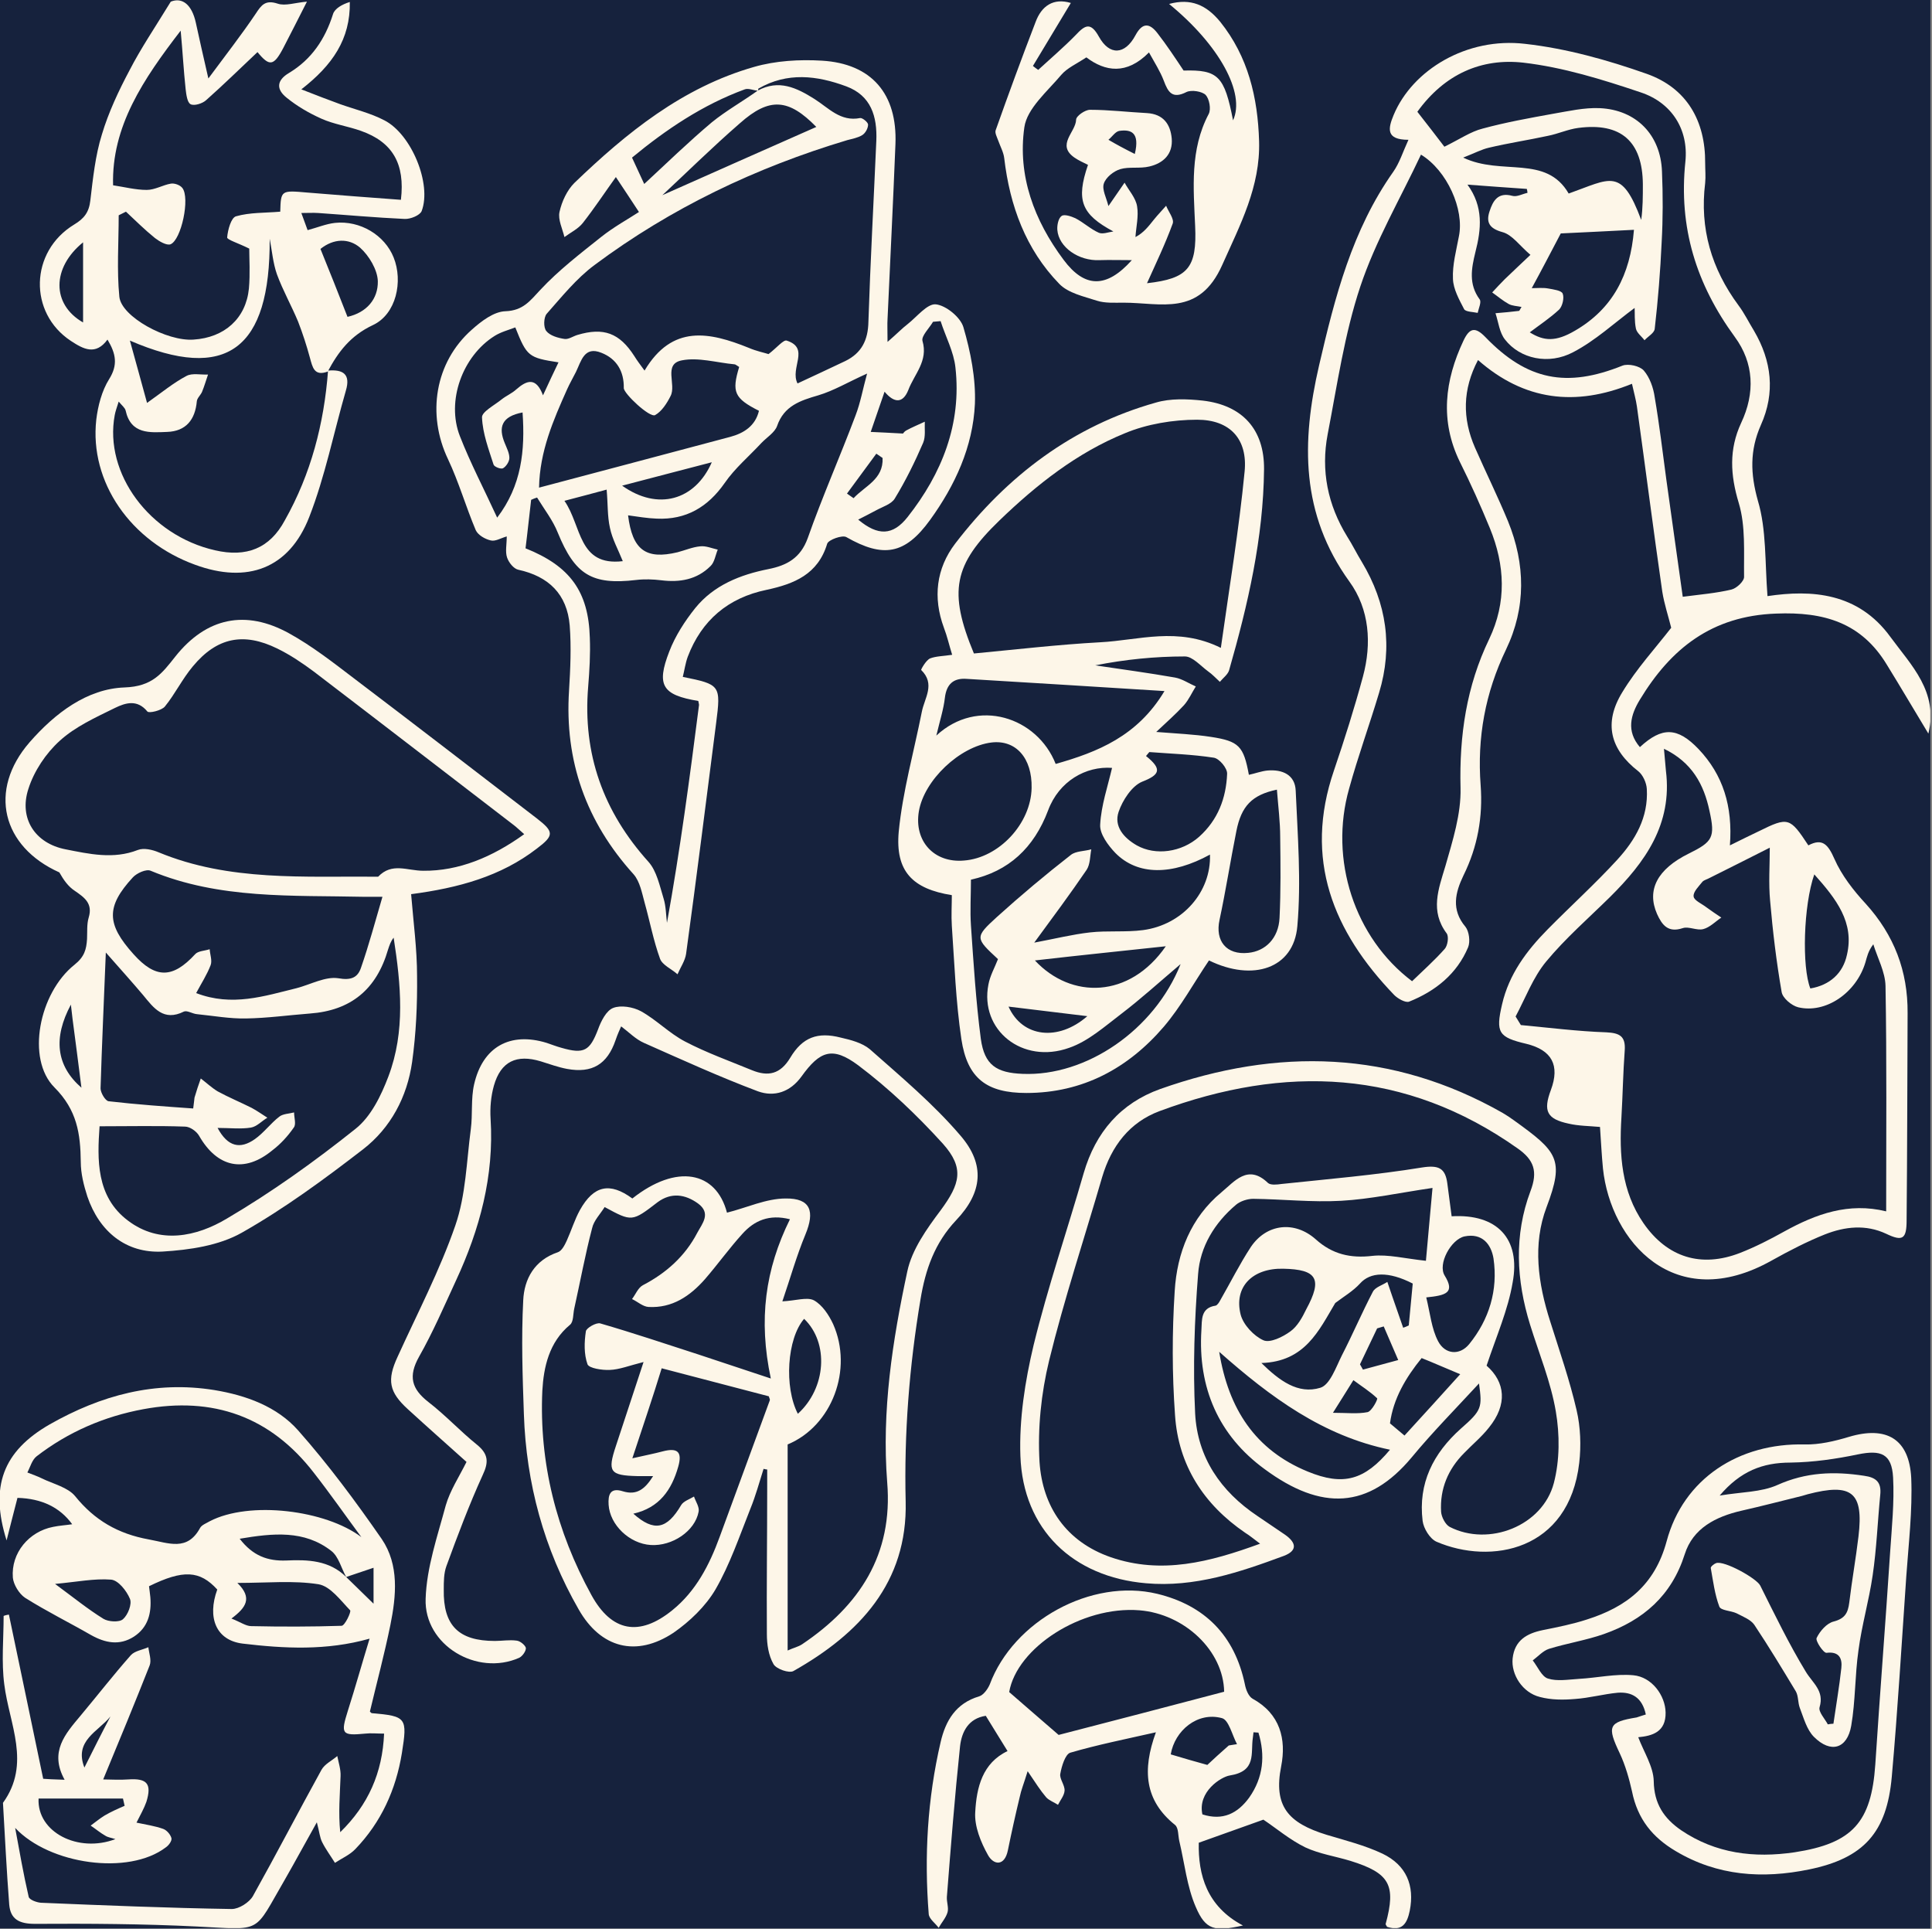 <?xml version="1.0" encoding="utf-8"?>
<!-- Generator: Adobe Illustrator 26.5.0, SVG Export Plug-In . SVG Version: 6.00 Build 0)  -->
<svg version="1.1" id="Layer_1" xmlns="http://www.w3.org/2000/svg" xmlns:xlink="http://www.w3.org/1999/xlink" x="0px" y="0px"
	 viewBox="0 0 586 585" style="enable-background:new 0 0 586 585;" xml:space="preserve">
<rect x="0" y="0" width="586" height="585" fill="#808080" stroke="none"/>
<style type="text/css">
	.st0{fill:#16223D;}
	.st1{clip-path:url(#SVGID_00000175300039501443759270000007585917255999736986_);fill:#FDF6E8;}
</style>
<rect class="st0" width="585.5" height="584.9"/>
<g>
	<defs>
		<rect id="SVGID_1_" y="0.1" width="585.5" height="584.7"/>
	</defs>
	<clipPath id="SVGID_00000053531089495412367530000002243981465687478441_">
		<use xlink:href="#SVGID_1_"  style="overflow:visible;"/>
	</clipPath>
	<path style="clip-path:url(#SVGID_00000053531089495412367530000002243981465687478441_);fill:#FDF6E8;" d="M536.1,180.8
		c13.4-2,27.5-1.1,37.3,12.4c6.3,8.6,14.6,16.6,11.5,29.3c-4.3-7.1-8.4-14.1-12.6-20.9c-7.7-12.7-19-16.1-33.6-15.5
		c-19.5,0.7-31.9,10.6-41.3,26.1c-2.8,4.6-4.2,9.5,0,14.4c6.7-6.2,11.4-6.1,17.8,0.6c7.4,7.8,10.4,17.3,9.5,29.2
		c3.4-1.7,6.1-3,8.8-4.3c8.9-4.4,9.4-4.2,15,4.3c4.3-2.3,6-0.2,7.9,4.1c2.2,5,5.8,9.6,9.5,13.6c8.6,9.5,12.8,20.4,12.7,33.2
		c-0.1,20.9-0.1,41.9-0.3,62.8c0,5.7-1.2,6.5-6.2,4.1c-6.2-2.9-12.5-2.2-18.6,0.2c-5.5,2.2-10.9,5-16.1,7.9
		c-29.5,16.6-48.9-5.9-51.2-27.9c-0.4-4.1-0.6-8.3-0.9-12.6c-3.3-0.3-6.5-0.3-9.5-1c-6.6-1.4-7.8-3.8-5.4-10.2
		c2.8-7.5,0.3-12.1-7.4-14c-8.5-2-9.4-3.4-7.4-12c2.1-9.1,7.4-16.2,13.8-22.7c7-7.1,14.4-13.8,21.1-21.1c5.5-6,9.5-12.9,9-21.5
		c-0.1-1.9-1.2-4.3-2.6-5.4c-8.5-6.6-10.6-14.6-4.8-24c4.3-7.1,10-13.3,14.8-19.5c-0.9-3.6-2.1-7.2-2.7-10.9
		c-2.7-18.7-5.1-37.5-7.7-56.2c-0.3-2.1-0.9-4.2-1.5-6.9c-17.2,7-32.7,5.1-46.7-7.2c-4.7,8.9-4.8,17.7-0.9,26.6
		c3.3,7.5,6.9,14.8,10,22.3c5.3,13,5.5,26.2-0.6,38.9c-6.3,13.1-8.8,26.7-7.7,41.2c0.7,9.5-0.9,18.6-5.2,27.3
		c-2.5,5.2-3.8,10.4,0.6,15.6c1.1,1.4,1.5,4.5,0.8,6.2c-3.4,8.1-9.9,13.3-17.9,16.5c-1.1,0.4-3.4-0.9-4.5-2
		c-18.6-19.3-27.5-41.2-18.3-68.1c3.2-9.4,6.2-18.9,8.8-28.5c2.7-10,2-20.4-4.1-28.8c-14.8-20.5-14.6-42.3-9.2-65.6
		c4.8-20.7,10-41,22.5-58.7c1.9-2.7,2.9-6,4.6-9.7c-6.9,0-6.2-3.4-4.5-7.5c5.7-13.7,22.2-23.7,39.9-21.6c12.5,1.4,25,4.9,36.9,9.1
		c12.1,4.3,17.8,14.2,17.7,27.1c0,2,0.2,4,0,6c-1.7,13.8,1.9,26,10.1,37.1c1.8,2.4,3.1,5.1,4.7,7.7c5.4,9.2,6.5,18.8,2.1,28.6
		c-3.4,7.7-3.2,14.8-0.9,23C535.8,160.6,535.3,170.4,536.1,180.8L536.1,180.8z M431,46.9c-6.3,13.4-13.8,26.2-18.4,40
		c-4.8,14.4-7,29.8-9.9,44.8c-2.1,11,0,21.4,5.9,31c1.6,2.5,2.9,5.2,4.5,7.8c7.5,12.5,9.4,25.7,5.2,39.6c-2.9,9.7-6.4,19.3-9.1,29.1
		c-6.1,21.5,1.6,45.2,19.1,58.4c3.3-3.2,6.8-6.3,9.9-9.8c0.9-1,1.3-3.7,0.6-4.7c-5.1-6.8-2.5-13.4-0.4-20.4
		c2.2-7.7,4.8-15.8,4.6-23.7c-0.4-15.9,1.8-30.9,8.7-45.2c5.3-11.1,4.8-22.4,0.2-33.6c-2.8-6.8-5.8-13.5-9.1-20.1
		c-6.1-12.5-4.6-24.7,1.1-36.8c1.8-3.8,3.5-4.3,6.6-1.1c12.7,13.2,24.7,15.5,41.6,8.7c1.8-0.7,5.3,0.1,6.5,1.5
		c1.8,2.1,2.9,5.2,3.3,8.1c1.4,8.2,2.4,16.6,3.5,24.8c1.7,11.9,3.3,23.9,5,35.7c5.4-0.7,10.2-1.1,14.8-2.2c1.6-0.4,3.9-2.6,3.8-3.9
		c-0.1-7.5,0.5-15.3-1.6-22.3c-2.6-8.6-3-16.3,0.7-24.3c4.3-9.1,3.9-18.2-1.9-26.1c-11.7-16-17.1-33.2-15-53.2
		c1-9.8-4.2-17.9-13.6-21C486,24.1,474.1,20.4,462,19c-12.6-1.4-23.8,3.4-32.1,14.9c3,3.8,5.9,7.6,8.2,10.6c4.7-2.3,8-4.6,11.6-5.5
		c7-1.9,14.2-3.2,21.4-4.5c4.7-0.8,9.4-1.9,14.1-1.7c11.1,0.5,18.5,8.1,18.9,19.2c0.3,7.2,0.3,14.4-0.1,21.5
		c-0.4,8.8-1.1,17.5-2.1,26.2c-0.1,1.3-2,2.3-3.1,3.5c-0.9-1.2-2.3-2.2-2.6-3.5c-0.5-2.4-0.3-4.9-0.4-6.3
		c-6.2,4.6-11.9,9.9-18.6,13.4c-7.5,4-16.2,2-20.7-3.8c-1.7-2.1-2-5.3-2.9-8c2.4-0.2,4.7-0.4,7.1-0.7c0.2,0,0.4-0.6,0.8-1.2
		c-1.4-0.3-2.8-0.3-3.9-0.9c-1.8-1-3.3-2.3-5-3.5c1.3-1.4,2.5-2.7,3.8-4c2.8-2.7,5.6-5.3,7.8-7.4c-3.3-2.8-5.5-6.1-8.5-6.9
		c-4-1.1-5-3-3.9-6.3c1-3.1,2.5-5.9,6.9-4.7c1.4,0.4,3.1-0.6,4.6-0.9c0-0.4-0.1-0.8-0.2-1.2c-5.8-0.4-11.5-0.8-18-1.3
		c4.9,6.7,4.2,13.5,2.4,20.5c-1.2,4.9-2.1,9.7,1.3,14.3c0.6,0.8-0.3,2.7-0.6,4.1c-1.4-0.3-3.6-0.3-4.1-1.1c-1.5-2.9-3.3-6.1-3.4-9.2
		c-0.2-4.3,1-8.6,1.8-12.9C444.2,63.5,438.9,51.7,431,46.9L431,46.9z M459.7,308.3c0.5,0.9,1.1,1.7,1.6,2.6
		c8.6,0.8,17.2,1.9,25.9,2.2c4.1,0.2,5.9,1.2,5.6,5.5c-0.5,6.7-0.6,13.5-1,20.3c-0.7,11.3,0,22.4,6.7,32.1
		c7.2,10.4,17.5,13.6,29.3,9c4.6-1.8,9.1-4.1,13.4-6.5c9.6-5.3,19.5-8.9,30.9-6.1c0-23.1,0.2-45.7-0.2-68.4
		c-0.1-4.2-2.4-8.4-3.7-12.6c-1.6,2.1-1.9,3.8-2.4,5.5c-2.8,9.3-12.1,15.6-20.4,13.6c-2-0.5-4.7-2.8-5-4.6
		c-1.6-9.2-2.7-18.4-3.5-27.7c-0.5-5.3-0.1-10.7-0.1-16.1c-5.9,3-12.1,6.1-18.3,9.2c-0.7,0.4-1.6,0.6-2.1,1.1
		c-1.1,1.4-2.9,3.1-2.7,4.5c0.1,1.2,2.5,2.2,3.9,3.3c1.5,1.1,3,2.1,4.5,3.1c-1.8,1.2-3.5,3-5.5,3.5c-1.9,0.5-4.4-0.9-6.2-0.3
		c-4.5,1.5-6.3-1-7.8-4.3c-3.2-7.3,0.1-13.6,9.6-18.3c7.3-3.6,8.1-4.9,6.3-13c-1.7-8-5.3-14.7-13.8-18.8c0.3,3,0.4,4.8,0.6,6.7
		c2,16.2-6.3,27.7-17,38.3c-6.5,6.4-13.5,12.5-19.3,19.5C465,296.4,462.7,302.7,459.7,308.3L459.7,308.3z M475.8,58.7
		c12.7-4.5,16-8.1,22,8c0.5-3.6,0.5-7.2,0.5-10.8c-0.1-13-6.6-18.8-19.6-17.1c-3.1,0.4-6.1,1.8-9.2,2.4c-6,1.3-12,2.2-17.9,3.6
		c-2.2,0.5-4.2,1.6-7.8,3C455.5,53.4,468.9,46.8,475.8,58.7L475.8,58.7z M464,100.8c4.3,2.7,7.9,2.9,13.7-0.5
		c11.4-6.6,16.8-16.9,17.9-30.6c-8,0.4-15.5,0.8-22.2,1.1c-3.1,5.9-5.8,11.1-8.8,16.6c1.7,0,3.4-0.2,5,0.1c1.6,0.3,4.1,0.6,4.4,1.6
		c0.5,1.3-0.1,3.8-1.1,4.8C470.1,96.5,466.9,98.6,464,100.8L464,100.8z M550.3,265.2c-3.3,9.4-3.8,28.1-1.2,34.6
		c5.9-1,9.9-4.6,11.1-10.2C562.5,279.8,557,272.7,550.3,265.2L550.3,265.2z"/>
	<path style="clip-path:url(#SVGID_00000053531089495412367530000002243981465687478441_);fill:#FDF6E8;" d="M269.2,103.7
		c2.9-2.5,4.4-4.1,6.1-5.4c2.8-2.2,5.9-6.2,8.5-6c3.1,0.3,7.5,3.9,8.4,6.9c2.2,7.5,3.8,15.6,3.5,23.3c-0.6,13-6,24.7-13.6,35.2
		c-7.6,10.5-14.2,11.6-25.4,5.2c-1.2-0.7-5.4,0.8-5.8,2c-2.8,9.3-10,12.2-18.4,14c-11.6,2.4-19.7,9.2-23.9,20.3
		c-0.7,1.9-1,4.1-1.5,6.1c11.4,2.3,11.6,2.5,10.1,14.1c-3,23.3-5.9,46.6-9.1,69.9c-0.3,2.1-1.7,4.1-2.6,6.2
		c-1.8-1.6-4.6-2.8-5.3-4.7c-2-5.5-3.1-11.4-4.7-17.1c-0.8-2.9-1.4-6.3-3.3-8.5c-14.4-15.9-21-34.4-19.6-55.8
		c0.4-6.5,0.7-13.2,0.2-19.7c-0.8-9.5-6.4-14.9-15.6-16.9c-1.4-0.3-2.9-2.2-3.4-3.7c-0.6-1.8-0.1-3.9-0.1-6.4
		c-1.8,0.5-3.5,1.6-4.9,1.2c-1.7-0.4-3.8-1.6-4.5-3.1c-3-7.1-5.1-14.5-8.4-21.5c-6.5-13.6-4-29.4,7.2-39.3c2.9-2.6,6.7-5.5,10.2-5.6
		c5.4-0.2,7.5-3.2,10.6-6.5c5.5-5.9,12-10.9,18.4-16c3.9-3.1,8.3-5.5,11.5-7.6c-2.2-3.3-4.3-6.6-7-10.6c-3.1,4.3-6.4,9.3-10,13.9
		c-1.4,1.8-3.7,2.9-5.6,4.3c-0.6-2.5-2-5.3-1.5-7.6c0.7-3.2,2.3-6.6,4.5-8.8C190,40.3,207,26.5,228.7,20.3
		c6.6-1.9,13.8-2.3,20.6-1.9c15.1,0.9,22.9,10.1,22.3,25.3c-0.7,17.7-1.6,35.4-2.4,53.1C269.1,98.4,269.2,100,269.2,103.7
		L269.2,103.7z M229.8,27.5c6.4-3.5,11.8-0.9,17.2,2.5c4.3,2.7,7.9,7,13.9,5.8c0.7-0.1,2.4,1.3,2.4,2c0,1.1-0.8,2.6-1.8,3.2
		c-1.3,0.8-3,1.1-4.5,1.5c-27.7,8.3-53.5,20.6-76.7,37.9c-5.5,4.1-9.9,9.6-14.5,14.8c-0.9,1.1-1,4.1-0.1,5.2
		c1.1,1.4,3.5,2.1,5.5,2.4c1.2,0.2,2.6-0.8,3.9-1.2c8-2.4,12.8-0.6,17.3,6.4c0.8,1.3,1.7,2.5,3.1,4.4c8.4-14.1,19.7-11.7,31.6-6.9
		c2.3,1,4.8,1.5,6,1.9c2.5-1.9,4.5-4.4,5.5-4.1c7.2,2.3,0.9,8.3,3.3,13c4.9-2.3,9.7-4.5,14.5-6.8c4.9-2.4,6.9-6.3,7-11.9
		c0.6-18.3,1.6-36.6,2.4-54.9c0.3-7.4-1.6-13.7-9.1-16.5c-8.9-3.3-17.9-4.4-26.7,0.7C230,27.2,230,27.5,229.8,27.5
		c-1.3-0.1-2.8-0.8-3.9-0.4c-12.8,4.7-23.9,12.2-34.2,20.7c1.2,2.6,2.2,4.8,3.7,8c7-6.5,13.5-12.8,20.5-18.7
		C220.2,33.6,225.2,30.8,229.8,27.5L229.8,27.5z M211.8,212.6c-10.9-1.8-12.8-4.7-8.8-15c1.8-4.7,4.7-9.2,7.9-13.2
		c5.6-6.9,13.6-10.1,22.2-11.8c5.5-1.1,9.7-3.3,11.9-9.4c4.4-12.5,9.8-24.7,14.5-37.2c1.5-3.9,2.2-8,3.5-12.7
		c-5.8,2.6-10.1,5.2-14.8,6.6c-5.5,1.6-10.4,3.2-12.5,9.3c-0.7,2-3.2,3.5-4.8,5.2c-3.7,4-8,7.6-11.1,12.1
		c-5.1,7.3-11.7,11.2-20.6,10.8c-2.9-0.1-5.7-0.6-8.7-1c1.3,10.5,5.4,13.5,15,11.2c2.3-0.6,4.6-1.6,6.9-1.8c1.7-0.2,3.5,0.6,5.3,1
		c-0.7,1.7-1,3.9-2.2,5c-4.1,4.1-9.3,5-14.9,4.3c-2.5-0.3-5.1-0.4-7.6-0.1c-13.5,1.6-18.6-1.6-23.8-14.3c-1.5-3.8-4.1-7.1-6.3-10.7
		c-0.6,0.2-1.2,0.4-1.8,0.7c-0.6,5-1.1,10-1.7,14.7c13.5,5.4,19.1,13.1,19.5,27.1c0.2,5-0.1,10-0.5,14.9
		c-1.7,20.4,4.6,37.9,18.3,53.1c2.5,2.8,3.4,7.3,4.6,11.2c0.7,2.3,0.7,4.9,1,7.3c4-22.1,6.9-44,9.7-65.9
		C212.1,213.7,211.9,213.3,211.8,212.6L211.8,212.6z M224.2,111.3c-0.7-0.4-1.1-0.8-1.4-0.8c-5.4-0.5-11-2.2-16-1.2
		c-5.7,1.1-1.6,7.3-3.4,10.8c-1.1,2.2-2.7,4.7-4.7,5.8c-1.6,0.9-9.5-6.5-9.5-8.2c0.1-5.1-2.2-8.9-6.8-10.7c-5.2-2.1-6.1,2.5-7.7,5.8
		c-0.9,1.8-1.9,3.5-2.7,5.3c-4.2,9.4-8.3,18.8-8.5,29.8c19.7-5.2,38.8-10.3,58-15.4c4.1-1.1,7.6-3.3,8.7-7.9
		C222.7,120.8,221.9,118.9,224.2,111.3L224.2,111.3z M158.5,125.1c-6.4,1.2-7.4,4.5-5.4,9.3c0.6,1.5,1.4,3,1.4,4.5
		c0,1.1-1,2.6-1.9,3.1c-0.6,0.4-2.7-0.4-2.9-1.1c-1.5-4.7-3.3-9.4-3.5-14.3c-0.1-1.7,3.8-3.7,6-5.5c1.4-1.1,3.1-1.8,4.4-3
		c3.2-2.8,6-3.8,8.1,1.8c1.8-3.9,3.2-6.9,4.7-10c-9.1-1.4-9.6-1.8-13.1-10.6c-2.1,0.8-4.4,1.4-6.3,2.6c-9.7,6.1-14.7,19.7-10.5,30.4
		c3.2,8.2,7.3,16,11.3,24.7C158.2,147.3,159.3,136.7,158.5,125.1L158.5,125.1z M268.3,118.8c-1.6,4.7-3,8.7-4.2,12.2
		c2.9,0.1,5.8,0.3,9.9,0.5c-0.5,0.6,0-0.4,0.8-0.9c1.8-1,3.8-1.8,5.7-2.7c-0.1,2.1,0.3,4.5-0.5,6.4c-2.5,5.8-5.3,11.5-8.6,16.9
		c-1,1.7-3.7,2.5-5.7,3.6c-1.7,0.9-3.4,1.8-5.4,2.8c6,5,10.5,4.9,15-0.8c10.4-13.2,16.4-28.2,14.5-45.3c-0.5-4.8-3-9.4-4.5-14.1
		c-0.8,0.1-1.5,0.1-2.3,0.2c-1.1,1.9-3.6,4.3-3.2,5.8c1.8,6.1-2.5,10.1-4.3,14.9C273.9,122.3,271.3,122.4,268.3,118.8L268.3,118.8z
		 M200.9,59.2c15-6.7,30.9-13.7,46.7-20.7c-8.4-8.6-14.2-9.1-23.2-1.1C216,44.7,208.1,52.5,200.9,59.2z M171.2,151.9
		c5.3,7.6,4.1,19.9,17.7,18.3c-1.4-3.5-3.2-6.7-3.9-10.1c-0.8-3.6-0.6-7.3-1-11.6C180,149.6,176.1,150.6,171.2,151.9L171.2,151.9z
		 M188.7,147.3c10.8,7.7,22.1,4.5,27.2-7.1C206.9,142.5,198.4,144.8,188.7,147.3z M267.7,138.9c-0.6-0.4-1.3-0.9-1.9-1.3
		c-3,4-5.9,8.1-8.9,12.1l2,1.4C262.3,147.4,268,145.4,267.7,138.9L267.7,138.9z"/>
	<path style="clip-path:url(#SVGID_00000053531089495412367530000002243981465687478441_);fill:#FDF6E8;" d="M231.6,445.5
		c-1.3,4.1-2.4,8.2-4,12.1c-3.3,8.3-6.2,16.9-10.6,24.5c-3,5.1-7.8,9.7-12.7,13.1c-11.3,7.5-22.1,4.7-28.8-7.1
		c-10.5-18.3-15.9-38.2-16.6-59.2c-0.4-11.5-0.8-23-0.2-34.5c0.3-6.5,3.4-12.2,10.5-14.6c1.2-0.4,2.1-2.2,2.7-3.5
		c1.4-3.1,2.4-6.4,4-9.3c4.2-7.5,9.1-8.5,15.9-3.5c13.4-10.6,25.4-8.3,28.7,4.3c6-1.5,11.9-4.3,17.8-4.3c7.6-0.1,8.9,3.9,6,10.9
		c-2.7,6.5-4.6,13.3-7,20.3c4.1-0.2,7.5-1.4,9.6-0.3c2.5,1.4,4.5,4.4,5.8,7.2c6.1,13.7-0.3,30.9-13.8,36.5v62.5
		c1.7-0.8,3.2-1.1,4.4-1.9c17.4-11.7,27.6-27.2,25.8-49.1c-1.7-21.7,1.6-43,6.1-64c1.4-6.6,5.9-12.9,10.1-18.5
		c5.9-8,7.3-12.8,0.7-20.2c-7.8-8.6-16.4-16.8-25.7-23.8c-7.8-5.8-11.6-4.4-17.2,3.4c-3.4,4.7-8.2,6.3-13.2,4.5
		c-11.7-4.4-23.1-9.6-34.6-14.7c-2.5-1.1-4.5-3.2-6.9-5c-0.3,0.7-1.1,2.4-1.7,4.2c-2.5,7.3-7.1,10.1-14.7,8.7
		c-2.7-0.5-5.4-1.5-8-2.3c-7.3-2.2-12.1,0-14.2,7.4c-0.9,3.2-1.2,6.7-1,10c1.1,17.4-3.3,33.6-10.5,49.1c-3.6,7.8-7,15.7-11.2,23.1
		c-3.3,5.9-2.3,9.7,2.8,13.7c5.2,4,9.7,8.9,14.8,13c3.4,2.8,3.6,5.2,1.7,9.2c-4.1,9-7.6,18.3-11,27.6c-0.8,2.2-0.8,4.7-0.8,7.1
		c-0.2,10.9,4.5,15.6,15.5,15.6c2.2,0,4.4-0.4,6.6-0.1c1.1,0.1,2.6,1.4,2.8,2.2c0.1,0.9-1,2.5-2,3c-12.8,5.7-28.9-3.8-28.4-17.9
		c0.3-9.5,3.6-19,6.1-28.3c1.3-4.5,4-8.6,6.3-13.2c-5.9-5.3-11.9-10.6-17.8-16c-5.7-5.2-6.4-8.8-3.1-15.9
		c6-13.2,12.8-26.2,17.5-39.8c3.2-9.2,3.4-19.4,4.7-29.2c0.6-4.5,0-9.2,1-13.6c2.6-11.4,10.9-16,22-12.6c1.5,0.5,3,1.1,4.5,1.5
		c6.9,2,8.6,0.9,11.1-5.6c0.9-2.5,2.5-5.7,4.6-6.5c2.3-0.9,6-0.3,8.4,1c4.7,2.6,8.6,6.7,13.4,9.2c6.5,3.4,13.5,5.9,20.3,8.7
		c4.9,2,8.6,1.2,11.6-3.8c3.7-6.2,8.3-7.9,15.3-6.1c3.1,0.7,6.5,1.6,8.8,3.5c9.5,8.4,19.3,16.6,27.5,26.2c7.6,8.8,6.7,17.3-1.3,25.7
		c-6.5,6.9-9.3,14.9-10.8,24c-3.4,20.3-5,40.6-4.5,61.3c0.6,24.6-14,40.1-34,51.4c-1.3,0.8-5.3-0.6-6.1-2.1c-1.5-2.6-2-6-2-9.1
		c-0.1-14.7,0.1-29.5,0.1-44.2c0-1.9,0-3.8,0-5.7C232.4,445.7,232,445.6,231.6,445.5L231.6,445.5z M191.8,442.3
		c3.9-0.9,6.6-1.4,9.2-2.1c4.6-1.2,6,0.2,4.7,4.7c-2,7-5.7,12.4-13.6,14.2c6.3,5.6,10.2,4.7,14.5-2.6c0.7-1.2,2.6-1.8,3.9-2.6
		c0.5,1.5,1.7,3.2,1.4,4.6c-1.1,5.9-8,10.5-14.5,10.1c-6.5-0.4-12.4-6.1-12.8-12.2c-0.2-3.1,0.5-5.3,4.3-4.1
		c4.2,1.3,6.7-0.6,9.2-4.6c-2.1,0-3.5,0-4.8,0c-8.3-0.2-9.1-1.3-6.5-9.1c2.6-7.9,5.2-15.8,8.4-25.5c-4.4,1.1-7.3,2.3-10.3,2.4
		c-2.3,0.1-6.2-0.5-6.7-1.7c-1.1-3.1-1-6.7-0.5-10c0.1-1,3.2-2.8,4.4-2.4c10,2.9,19.8,6.2,29.7,9.4c7,2.3,13.9,4.6,22,7.3
		c-3.8-17.9-1.7-33.1,5.8-48.3c-6.3-1.6-10.8,0.4-14.4,4.4c-4,4.4-7.5,9.3-11.4,13.8c-4.5,5.1-9.9,8.8-17.1,8.4
		c-1.7-0.1-3.3-1.6-5-2.4c1.1-1.4,1.8-3.4,3.3-4.2c7.1-3.7,12.8-8.8,16.5-15.9c1.5-2.8,4.3-5.9,0.2-8.9c-3.9-2.8-8.1-3.4-12.2-0.4
		c-7.8,6-7.8,6-16.1,1.5c-1.3,2.1-3.3,4.1-3.8,6.4c-2.1,8-3.6,16.2-5.4,24.3c-0.4,1.7-0.2,4.1-1.3,5c-6.4,5.3-8,12.9-8.4,20
		c-1,21.9,4.3,42.7,14.9,62c6.1,11.1,14.5,12.7,24.5,4.6c7.2-5.8,11.3-13.8,14.4-22.3c5.1-13.8,10.1-27.6,15.2-41.4
		c0.1-0.3-0.2-0.7-0.3-1.2c-10.7-2.8-21.4-5.6-32.5-8.5C198,423.8,195.1,432.3,191.8,442.3L191.8,442.3z M243.9,400
		c-5.2,6-6.1,20.7-1.9,28.8C250.6,421,251.5,407.3,243.9,400z"/>
	<path style="clip-path:url(#SVGID_00000053531089495412367530000002243981465687478441_);fill:#FDF6E8;" d="M448.6,419.6
		c-7.4,8-14.2,14.9-20.4,22.4c-13.1,15.7-27.4,16.3-44.6,3.6c-14-10.2-20.3-24.7-19.2-42.2c0.2-3-0.3-6.7,4.3-7.4
		c0.5-0.1,1.1-1,1.4-1.6c3.1-5.4,5.9-11,9.3-16.2c4.8-7.1,13.3-8,19.7-2.3c5,4.5,10.5,5.8,17.2,5c4.7-0.5,9.7,0.8,16.2,1.5
		c0.6-6.9,1.3-14.2,2-22.1c-10.2,1.5-18.9,3.4-27.7,3.9c-8.9,0.5-17.8-0.5-26.7-0.6c-1.7,0-3.9,0.7-5.2,1.8
		c-6.5,5.5-10.9,12.7-11.5,21c-1.1,14-1.6,28.2-0.9,42.3c0.7,13.3,7.7,23.6,18.9,31.1c2.8,1.9,5.6,3.8,8.4,5.7
		c3.4,2.4,3.8,4.8-0.4,6.4c-13.5,5-27.1,9.6-41.8,8.3c-22.2-1.9-37.3-16.3-38.1-38.6c-0.4-11.1,1.4-22.7,4-33.6
		c4.3-17.6,10.2-34.8,15.2-52.2c3.6-12.4,11.2-21.2,23.2-25.5c35.6-12.6,70.3-11.8,103.8,7.2c1.2,0.7,2.4,1.5,3.5,2.3
		c13.2,9.5,15.4,11.8,9.9,26.3c-4.3,11.3-2.6,23.2,1.1,34.7c2.8,8.9,5.9,17.8,8,26.9c1.2,5.1,1.4,10.8,0.8,16
		c-3.1,26.7-26.8,31-43.3,23.9c-2-0.9-3.9-4-4.2-6.3c-1.4-11.4,3.2-20.5,11.6-28C449.5,427.7,449.6,426.9,448.6,419.6L448.6,419.6z
		 M450.9,414.2c5.7,5,6.4,11.8,0.7,18.8c-2.2,2.8-5,5.1-7.5,7.7c-4.9,4.9-7.4,10.9-7,17.8c0.1,1.6,1.3,3.9,2.6,4.6
		c11.9,6.1,28.2-0.3,31.6-13.3c1.8-6.9,1.8-14.7,0.6-21.7c-1.5-8.9-5.1-17.6-7.8-26.3c-4.2-13.5-4.9-27.2,0.1-40.5
		c2.3-6,1.1-9.5-3.9-13c-34.1-24.1-70.6-25.4-108.6-11.3c-9.1,3.4-14.6,10.6-17.4,20c-5.4,18.6-11.5,36.9-16.1,55.7
		c-2.4,9.9-3.5,20.5-2.9,30.7c0.9,13.6,8.1,24.2,21.6,28.9c15.4,5.3,30,1.5,45.3-4.1c-2-1.5-3.2-2.5-4.5-3.3
		c-12.6-8.6-20.3-20.5-21.3-35.7c-0.9-12.5-0.9-25.1-0.1-37.6c0.7-11.6,4.9-22.3,14.2-30c3.9-3.2,8-8.7,14.1-2.8
		c0.8,0.7,2.7,0.5,4.1,0.3c14.2-1.5,28.5-2.7,42.6-5c5.1-0.8,7.1,0.2,7.7,4.9c0.4,3.3,0.9,6.6,1.3,9.9c13.7-0.8,21,6.7,18.5,20.1
		C457.4,397.3,453.9,405.2,450.9,414.2L450.9,414.2z M421.6,439.7c-20.3-4.2-36.1-15.8-51.8-29.7c2.8,17.4,11,29.8,26.8,36.3
		C407.5,450.8,413.9,448.9,421.6,439.7L421.6,439.7z M382.6,413.4c5.4,5.3,11.1,9.6,17.9,7.5c2.9-0.9,4.7-6.2,6.5-9.8
		c3.3-6.4,6.1-13,9.4-19.3c0.7-1.4,2.9-2,4.4-3c0.5,1.5,1,3,1.5,4.4c1.1,3.2,2.2,6.3,3.3,9.5c0.6-0.2,1.1-0.4,1.7-0.7
		c0.4-4.3,0.8-8.6,1.2-12.7c-7.4-3.8-12.9-3.5-16,0c-2.1,2.3-5,4-7.5,5.9C400,403.6,395.8,413,382.6,413.4L382.6,413.4z
		 M432.6,393.5c1.2,4.9,1.6,9.5,3.6,13.3c2.1,4,6.5,4.4,9.4,0.9c6.1-7.5,8.8-16.4,7.4-26c-0.7-4.3-3.4-7.8-8.8-6.7
		c-4.1,0.9-8.2,8.4-6,11.9C441.4,392.1,438.6,392.9,432.6,393.5L432.6,393.5z M389.2,384.8c-9.3-0.2-15,5.5-12.9,13.9
		c0.8,3.1,4,6.5,6.9,7.8c2,0.9,5.9-1,8.2-2.7c2.1-1.5,3.6-4.2,4.8-6.7C401.2,387.9,399.5,385,389.2,384.8L389.2,384.8z M426,435.4
		c5.5-6,11.4-12.5,16.9-18.6c-4.6-1.9-8.4-3.6-11.7-4.9c-4.8,5.9-8.6,12.3-9.6,19.8C422.7,432.6,424.1,433.8,426,435.4z
		 M404.3,428.5c4.2,0,7.5,0.4,10.5-0.2c1.3-0.3,3.2-4,2.9-4.2c-2.2-2.1-4.8-3.7-7.2-5.5C408.4,422,406.8,424.5,404.3,428.5
		L404.3,428.5z M419.7,402.3c-0.7,0.2-1.4,0.4-2,0.6l-5.2,10.9c0.3,0.5,0.6,1.1,0.9,1.6c3.6-1,7.1-1.9,10.7-2.9
		C422.6,409.1,421.2,405.7,419.7,402.3L419.7,402.3z"/>
	<path style="clip-path:url(#SVGID_00000053531089495412367530000002243981465687478441_);fill:#FDF6E8;" d="M288.8,198.6
		c-0.9-2.9-1.5-5.6-2.5-8.2c-3.4-9.2-2.3-18,3.4-25.5c15.8-20.6,35.7-35.7,60.9-42.8c4.4-1.3,9.5-1.1,14.2-0.6
		c12.1,1.4,18.7,8.8,18.6,20.8c-0.2,20.9-4.9,41.1-10.6,61c-0.4,1.3-1.8,2.3-2.8,3.5c-1.2-1.1-2.3-2.3-3.6-3.2
		c-2.3-1.7-4.7-4.5-7-4.5c-9.1,0-18.1,0.9-27.2,2.7c8.1,1.2,16.2,2.3,24.2,3.7c2.2,0.4,4.2,1.8,6.3,2.7c-1.2,1.9-2.1,4-3.6,5.7
		c-2.4,2.6-5.1,5-8.4,8.1c6.2,0.5,11.4,0.7,16.6,1.5c8.5,1.3,9.9,2.8,11.5,11.5c1.9-0.4,3.7-1.1,5.6-1.3c4.6-0.4,8.4,1.3,8.6,6.1
		c0.6,13.7,1.7,27.5,0.5,41.1c-1.1,12.9-13.5,16.9-26.8,10.4c-4.6,6.8-8.5,14-13.7,20.1c-10.8,12.6-24.6,20.1-41.7,20.1
		c-12,0-17.9-4.4-19.7-16.3c-1.7-11.4-2.1-23-2.9-34.4c-0.2-3.1,0-6.3,0-9.3c-11.9-1.9-17.2-7.2-16.1-19.3c1.2-12.2,4.6-24.2,7-36.3
		c0.8-4.2,4.2-8.4-0.2-12.7c-0.1-0.1,1.4-2.9,2.7-3.5C283.9,199,286.2,199,288.8,198.6L288.8,198.6z M295.4,198.2
		c12.7-1.2,25.5-2.7,38.3-3.4c11.7-0.6,23.5-4.8,36.6,1.7c2.6-18.5,5.5-35.9,7.2-53.4c1-9.9-4.4-15.8-14.4-15.8
		c-7.3,0-15.2,1.3-21.9,4.1c-14.5,5.9-26.8,15.6-38,26.4C289.2,171.3,287.6,179.4,295.4,198.2L295.4,198.2z M358.1,292.4
		c-6.6,5.6-12.1,10.6-18,15.1c-5,3.8-10,8.3-15.8,10.3c-14.2,5.1-27.2-5.4-24.5-19.2c0.5-2.7,1.9-5.1,2.9-7.7
		c-6.9-6.4-7.1-6.6-0.3-12.8c7.2-6.5,14.7-12.8,22.4-18.8c1.5-1.2,4.1-1.1,6.2-1.7c-0.4,2.1-0.3,4.5-1.4,6.2
		c-4.9,7.2-10.1,14.2-15.9,22.1c6.4-1.2,11.6-2.5,16.9-3.1c5.3-0.6,10.8,0,16.1-0.7c12-1.6,20.7-11.6,20.3-22.9
		c-11.5,6.3-21.9,6.4-28.7-0.5c-2.2-2.3-4.8-5.8-4.6-8.6c0.3-5.8,2.3-11.6,3.6-17.2c-7.9-0.6-16.1,4-19.4,12.9
		c-4.3,11.4-12,18.5-23.4,21c0,4.8-0.3,9.4,0,13.9c0.8,11.5,1.5,23,3,34.4c1.1,7.9,4.7,10.3,12.7,10.6
		C329.4,326.5,350.1,312.5,358.1,292.4L358.1,292.4z M284,223.1c12.5-11.6,30.6-5.6,36.2,8.6c12.7-3.6,24.8-8.4,33-22.1
		c-20.5-1.3-40.2-2.5-60-3.7c-4-0.3-6.1,1.6-6.6,5.7C286.2,215.1,285.1,218.5,284,223.1L284,223.1z M312.9,239
		c0.2-9.1-4.8-14.7-12.2-13.8c-9.6,1.2-20.4,11.4-22,20.9c-1.5,9,4.6,15.7,13.7,14.9C303,260.2,312.7,249.8,312.9,239z M348.6,228.1
		c-0.3,0.4-0.7,0.8-1,1.2c5,4,4.2,5.7-1.2,7.8c-3.1,1.3-5.9,5.6-7.1,9.1c-1.5,4.4,1.5,7.9,5.5,10.2c5.7,3.2,13.6,2.1,18.9-2.6
		c5.7-5.1,8.2-11.7,8.5-19.1c0.1-1.7-2.4-4.7-4.1-4.9C361.6,228.8,355.1,228.6,348.6,228.1L348.6,228.1z M387.3,239.5
		c-7.6,1.6-10.8,5-12.3,12.6c-1.8,9-3.2,18-5.1,26.9c-1.4,6.4,2.1,10.7,8.7,10c5.2-0.5,9.2-4.4,9.5-10.6c0.4-8.1,0.3-16.3,0.2-24.5
		C388.3,249.3,387.7,244.6,387.3,239.5L387.3,239.5z M313.9,291.3c11,11.8,28.7,11.6,39.7-4.3C340.7,288.4,327.8,289.7,313.9,291.3z
		 M329.8,308.2c-7.9-1-16-1.9-23.9-2.9C310.1,314.7,321,315.9,329.8,308.2z"/>
	<path style="clip-path:url(#SVGID_00000053531089495412367530000002243981465687478441_);fill:#FDF6E8;" d="M2.7,489.7
		c3.4,16.4,6.9,32.8,10.4,49.8c1.1,0.1,3.2,0.2,6.5,0.3c-4.7-8.5,0.2-13.9,4.8-19.4c5.1-6.1,10-12.4,15.3-18.4
		c1.2-1.3,3.5-1.6,5.3-2.4c0.2,1.8,1,3.9,0.4,5.5c-4.5,11.4-9.2,22.8-14.1,34.6c2.3,0,5,0.2,7.6,0c5.7-0.4,7.2,1.3,5.5,6.8
		c-0.7,2-1.8,3.9-3,6.3c2.8,0.6,5.6,1,8.1,1.9c1.1,0.4,2.2,1.7,2.5,2.8c0.2,0.8-0.8,2.2-1.7,2.8c-11.3,8.6-35.3,5.2-45.7-5.9
		c1.3,7,2.5,14,4.1,20.9c0.2,0.9,2.4,1.7,3.7,1.8c19.3,0.8,38.6,1.6,57.9,1.9c2.2,0,5.3-2,6.4-3.9c7.1-12.7,13.8-25.6,20.8-38.3
		c1-1.8,3.2-2.8,4.8-4.2c0.4,2,1.1,4.1,1,6.1c-0.2,5.6-0.7,11.2-0.1,17c8.5-8.3,12.8-18,13.3-29.9c-2.3,0-4-0.2-5.7,0
		c-7.2,0.7-7.5,0.1-5.3-6.9c2.3-7.2,4.3-14.4,6.6-21.9c-13.1,3.7-25.9,3-38.5,1.5c-8.1-1-10.8-7.9-7.7-16.4
		c-5.3-5.8-10.3-6.1-20.7-1c0.1,1,0.3,2.1,0.4,3.3c0.4,4.9-0.7,9.2-5,12c-4.4,2.8-8.7,1.9-13-0.5c-6.6-3.8-13.5-7.2-20-11.3
		c-1.8-1.2-3.5-4-3.7-6.1c-0.6-7.5,4.9-14,12.2-15.4c1.9-0.4,3.8-0.5,5.8-0.8c-3.7-5.1-9.2-7.8-16.6-8c-1.1,4.2-2.2,8.6-3.3,12.9
		c-5.1-16.2-1.2-27,13.1-35.2c15.5-8.8,31.9-13.3,49.9-10.4c9.7,1.6,19,5,25.4,12.2c9.2,10.4,17.5,21.6,25.4,33
		c5.3,7.8,4.4,17.2,2.6,26.1c-1.8,8.8-4.1,17.4-6.2,26.2c0.1,0.1,0.4,0.5,0.6,0.5c10.5,0.9,10.8,1.4,9.1,12.1
		c-1.8,11.1-6.3,21-14.1,29.1c-1.7,1.8-4.1,2.8-6.2,4.2c-1.3-2.1-2.8-4.1-3.9-6.3c-0.7-1.4-0.8-3-1.6-6c-3.6,6.4-6.5,11.8-9.6,17.2
		c-9.8,16.8-6.5,15.4-26.9,14.4c-16.3-0.8-32.6-0.9-49-0.8c-4.8,0-7.4-1.4-7.8-5.8c-0.8-10.3-1.3-20.6-1.9-30.9
		c8.6-11.9,1.9-23.9,0.4-35.9c-0.9-6.8-0.2-13.9-0.2-20.8C1.9,489.8,2.3,489.8,2.7,489.7L2.7,489.7z M105,478.3
		c2.8,2.7,5.5,5.4,8.3,8.1v-10.9C110.3,476.5,107.7,477.4,105,478.3c-1.5-2.7-2.3-6.2-4.5-7.9c-8.2-6.4-17.7-5.4-27.8-3.7
		c4,5.2,8.5,6.8,14.1,6.6C93.3,473,99.9,473.2,105,478.3L105,478.3z M109.6,466.2c-4.8-6.5-9.4-13.1-14.4-19.5
		c-13.2-17.1-30.6-23.2-51.7-19.3c-11.9,2.2-22.8,6.9-32.4,14.3c-1.4,1.1-1.9,3.2-2.8,4.9c1.5,0.6,3,1.1,4.4,1.8
		c3.5,1.7,7.9,2.7,10.1,5.4c5.9,7.3,13,11.4,22.3,13.1c6.1,1.1,11.7,3.7,15.6-3.5c0.5-0.9,1.9-1.4,2.9-2
		C75.7,455.1,98.8,458,109.6,466.2L109.6,466.2z M70.2,490.9c2.8,1.1,4.4,2.3,6,2.3c9.1,0.2,18.3,0.2,27.4-0.1c1,0,3-4.3,2.6-4.7
		c-2.9-3-6-7.3-9.6-7.9c-7.6-1.2-15.5-0.4-24.6-0.4C76.7,484.7,74.6,487.6,70.2,490.9L70.2,490.9z M37.8,547.7
		c-0.2-0.7-0.3-1.5-0.5-2.2H11.7c-0.5,10.2,12,16.6,23.3,12.3c-1.2-0.4-2.2-0.5-3-1c-1.6-0.9-3-2.1-4.5-3.1c1.4-1,2.8-2.2,4.3-3.1
		C33.7,549.5,35.7,548.6,37.8,547.7L37.8,547.7z M16.7,480.4c5.7,4.2,10,7.7,14.7,10.6c1.5,0.9,4.8,1.1,5.9,0.1
		c1.5-1.3,2.8-4.6,2.1-6.2c-1-2.4-3.5-5.6-5.7-5.8C28.6,478.7,23.3,479.8,16.7,480.4L16.7,480.4z M33.5,520.6
		c-3.7,4.6-11.1,7.3-7.9,15.5C28.2,530.9,30.8,525.7,33.5,520.6z"/>
	<path style="clip-path:url(#SVGID_00000053531089495412367530000002243981465687478441_);fill:#FDF6E8;" d="M124.7,271.2
		c0.7,8.6,1.8,16.7,1.8,24.8c0.1,8.7-0.3,17.5-1.5,26.1c-1.5,10.6-6.5,20-14.9,26.5c-11.8,9.1-23.9,18-36.8,25.3
		c-6.9,3.9-15.8,5.2-24,5.7c-11.1,0.6-19.2-6.1-22.8-16.7c-1.1-3.4-2-7-2-10.5c-0.1-8.5-1.1-15.7-8-22.6c-8.6-8.6-4.7-28.6,6.1-37.2
		c3-2.4,3.6-4.6,3.8-7.8c0.1-2.2-0.1-4.5,0.5-6.5c1.3-4.3-1.3-6.1-4.2-8.1c-2-1.3-3.4-3.3-4.7-5.6C0.6,256.8-3.7,239.7,9,225.1
		c7.7-8.8,17.4-16.2,28.8-16.6c8.4-0.3,11.3-4.2,15.4-9.4c9.4-11.8,21.3-14.3,34.5-7c6.9,3.8,13.3,8.8,19.6,13.6
		c18.6,14.1,37,28.3,55.5,42.5c5.3,4.1,5.3,5.2,0,9.2C151.9,265.8,139.1,269.3,124.7,271.2L124.7,271.2z M159,253
		c-1.4-1.2-2.2-2-3.1-2.7c-20.2-15.5-40.4-31.1-60.7-46.6c-3.5-2.6-7.2-5.1-11.1-7c-10.2-5-18.3-3.4-25.6,5.4
		c-3.2,3.8-5.4,8.4-8.5,12.2c-1,1.2-4.8,2.1-5.3,1.5c-3.1-3.8-6.7-2.6-9.8-1.1c-5.9,2.9-12.1,5.7-16.8,10c-4.2,3.8-7.8,9.2-9.5,14.6
		c-2.9,8.9,2,16.5,11.3,18.3c7.1,1.4,14.5,3.1,21.9,0.2c1.8-0.7,4.4-0.1,6.3,0.7c21.5,8.9,44.2,7.2,66.6,7.4
		c4.2-4.4,8.8-1.8,13.7-1.8C139.1,264.2,149.3,260,159,253L159,253z M30.2,341.6c-0.7,10-1.1,21.3,8.6,28.6c9.6,7.3,20.8,4.9,30-0.6
		c13.6-8,26.6-17.3,39-27.2c4.7-3.7,7.8-10.1,10-15.9c5.2-13.7,3.8-27.9,1.6-42.1c-0.9,1.1-1.3,2.4-1.7,3.6
		c-3.5,12.1-11.3,18.5-23.7,19.4c-6.5,0.5-12.9,1.4-19.4,1.5c-4.9,0.1-9.8-0.8-14.8-1.3c-1.4-0.1-3-1.2-4-0.8
		c-6.2,3.1-9.2-1.1-12.4-5c-3.3-3.9-6.8-7.8-11.3-12.9c-0.6,15-1.2,28.1-1.6,41.2c0,1.3,1.4,3.7,2.4,3.9c8.6,1,17.2,1.6,25.7,2.2
		c0.3-2.1,0.3-2.7,0.4-3.3c0.6-2,1.2-3.9,1.9-5.8c1.7,1.3,3.3,2.8,5.1,3.9c3.3,1.8,6.9,3.3,10.3,5c1.7,0.9,3.2,2,4.8,3
		c-1.7,1-3.2,2.7-5,3c-3.1,0.5-6.4,0.1-10.1,0.1c3.1,5.8,6.9,6.5,11.3,3.4c2.7-1.9,4.8-4.8,7.4-6.8c1.1-0.9,3-0.9,4.5-1.3
		c0,1.6,0.7,3.6-0.1,4.6c-1.8,2.6-4,5-6.5,6.9c-8.5,7-16.7,5.2-22.2-4.4c-0.8-1.4-2.8-2.8-4.3-2.8C47.7,341.4,39.1,341.6,30.2,341.6
		L30.2,341.6z M116,272c-2.4,0-3.9,0-5.5,0c-21.8-0.5-43.9,0.8-64.8-7.9c-1.3-0.6-4.2,0.7-5.4,2c-8.2,8.9-8,14.2,0.2,23.3
		c6.7,7.5,11.9,7.4,18.7,0c0.9-1,2.9-1,4.4-1.5c0.1,1.6,0.8,3.4,0.3,4.8c-1.1,2.9-2.8,5.5-4.4,8.5c10.9,4.2,20.7,0.9,30.5-1.5
		c4.2-1.1,8.7-3.6,12.6-3c3.9,0.7,5.9-0.2,6.9-3.2C111.9,286.6,113.8,279.5,116,272L116,272z M24.7,329.9c-1-7.7-1.8-14.3-2.7-20.9
		c-0.1-1.2-0.3-2.3-0.5-4.3C16.1,314.8,17,323.2,24.7,329.9z"/>
	<path style="clip-path:url(#SVGID_00000053531089495412367530000002243981465687478441_);fill:#FDF6E8;" d="M99.5,112.4
		c4.6-0.4,6.9,1.1,5.4,6.1c-3.7,12.8-6.3,26-11.1,38.3c-6.1,15.7-18.8,20.3-34.6,14.5c-19.6-7.1-32.1-25.1-30-44
		c0.5-4.2,1.7-8.8,3.9-12.3c2.7-4.3,2.1-7.7-0.5-12c-3.6,4.9-7.3,2.9-11.1,0.4C8.6,94.9,9,76.3,22.5,68.1c3-1.8,4.5-3.7,4.9-7.3
		c0.8-6.7,1.5-13.6,3.5-20c2-6.7,5.1-13.3,8.4-19.5c3.4-6.6,7.6-12.8,12.5-20.8c3.5-1.4,6.4,0.9,7.6,6.4c1.1,5,2.2,10,3.8,16.9
		c5.4-7.3,10.1-13.3,14.4-19.7c1.7-2.6,2.9-4.2,6.6-3c2.3,0.8,5.3-0.3,8.9-0.6c-2.7,5.3-4.9,9.7-7.2,14.1c-2.9,5.5-4.2,5.6-7.8,1.2
		c-5.2,4.9-10.3,9.9-15.6,14.6c-1.1,1-3.6,1.8-4.7,1.2c-1-0.5-1.3-2.9-1.5-4.6c-0.6-5.6-0.9-11.3-1.5-17.7
		c-11.4,14.8-21,29.1-20.5,46.9c3.4,0.5,6.8,1.4,10.2,1.4c2.5,0,4.9-1.5,7.3-1.9c1.1-0.2,2.8,0.4,3.5,1.3c2.4,3-0.3,15.8-3.6,17.1
		c-1.2,0.4-3.4-0.9-4.7-1.9c-3.1-2.5-5.9-5.3-8.8-8c-0.7,0.4-1.5,0.7-2.2,1.1c0,8.3-0.6,16.6,0.2,24.7c0.6,6.1,14.5,13.6,22.5,13
		c9.4-0.6,15.9-6.4,16.8-15.5c0.4-4.5,0.1-9.1,0.1-12.1c-3.4-1.7-6.8-2.7-6.7-3.4c0.2-2.3,1.2-6,2.7-6.4c4.2-1.2,8.7-1,13.4-1.4
		c0.2-6.5,0.2-6.5,8.2-5.8c9.5,0.8,19,1.5,28.4,2.2c1.3-10.9-2.5-17.5-12.1-20.9c-3.9-1.4-8.2-2-12-3.7c-3.8-1.7-7.4-3.8-10.6-6.4
		c-3.1-2.5-3.1-5.2,0.8-7.5c6.8-4.1,10.9-10.2,13.3-17.8c0.5-1.7,2.8-3,5.1-3.7c0.2,11.3-5.3,19.2-14.7,26.5
		c4.6,1.8,8.2,3.2,11.8,4.5c4.5,1.6,9.2,2.7,13.4,4.9c8.2,4.2,14.4,19.3,11.3,27.5c-0.5,1.3-3.4,2.5-5.2,2.4
		c-8.8-0.4-17.5-1.2-26.2-1.8c-1.5-0.1-3.1,0-5.1,0c0.7,1.9,1.3,3.5,1.9,5.2c3-0.8,5.6-1.9,8.3-2.2c7.6-0.8,15.1,3.7,17.8,10.5
		c2.9,7.2,0.8,17.2-6.3,20.5c-6.8,3.2-10.5,8.1-13.7,14.1c-4.1,1.5-4.6-1.3-5.4-4.2c-1-3.7-2.2-7.4-3.6-11c-2-4.8-4.6-9.4-6.4-14.3
		c-1.2-3.4-1.5-7.2-2.2-10.8c0.2,33.5-13,43.6-42.4,30.9c1.8,6.4,3.4,12.4,5.2,18.9c4.4-3.1,8-6.1,12-8.2c1.7-0.9,4.3-0.3,6.5-0.4
		c-0.6,1.7-1.1,3.5-1.8,5.2c-0.4,1-1.5,1.9-1.6,2.9c-0.5,5.6-3.3,9.1-9,9.3c-5.2,0.2-11,0.8-12.6-6.5c-0.2-0.8-1-1.4-2.1-2.7
		c-0.6,1.9-1,3-1.2,4.1c-3.3,17.7,10.6,36.5,30.4,41c9.5,2.2,16.6-0.5,21.2-9.1C94.3,143.8,98.3,128.5,99.5,112.4L99.5,112.4z
		 M105.4,96.1c5.8-1.3,9.3-5.4,9.2-10.8c-0.1-3.5-2.7-7.8-5.4-10.2c-3.4-2.9-8-2.8-12,0.4C100,82.4,102.6,88.9,105.4,96.1
		L105.4,96.1z M25.2,73.5c-9.5,7.7-9.6,18.8,0,24.3V73.5z"/>
	<path style="clip-path:url(#SVGID_00000053531089495412367530000002243981465687478441_);fill:#FDF6E8;" d="M499.2,520
		c-1.1-5.2-4.3-6.9-8.5-6.6c-4.3,0.4-8.6,1.6-13,1.9c-3.5,0.3-7.2,0.3-10.6-0.6c-5.3-1.3-8.8-6.8-8.3-11.7c0.6-5.5,4.3-7.6,9.2-8.6
		c4.5-0.9,9-1.8,13.3-3.2c12-3.8,20.6-10.4,24.2-23.7c5.1-19.1,22-29.9,41.9-29.4c4.4,0.1,9.1-1,13.4-2.3
		c11.4-3.4,18.3,0.6,18.9,12.5c0.4,9.9-0.8,19.9-1.5,29.8c-1.4,20.3-2.6,40.6-4.4,60.8c-1.5,16.9-8.5,24.7-25.1,28.1
		c-14.1,2.9-27.8,2-40.5-5.6c-6.9-4.1-11.5-9.6-13.2-18.1c-0.8-3.6-2-7.9-3.7-11.5c-3.9-8.2-3.5-9.5,5.1-10.9
		C497.4,520.6,498.1,520.3,499.2,520L499.2,520z M521.6,453.6c6.6-1.1,12.6-1,17.5-3.2c8.7-3.9,17.2-4.2,26.3-2.8
		c3.7,0.5,5.3,2,4.9,5.8c-0.8,8.1-1.1,16.3-2.3,24.4c-1.1,7.6-3.3,15.1-4.3,22.7c-1.1,7.6-0.9,15.4-2.2,22.9
		c-1.2,7-6.2,8.5-11.3,3.4c-2.2-2.2-3.1-5.7-4.3-8.8c-0.6-1.6-0.4-3.6-1.2-5c-4.1-6.8-8.2-13.6-12.6-20.2c-1.1-1.6-3.5-2.5-5.4-3.5
		c-1.7-0.8-4.7-0.8-5.2-2c-1.4-3.7-1.9-7.8-2.6-11.7c-0.1-0.4,1-1.3,1.6-1.5c2.4-0.9,12.3,4.6,13.4,6.8c4.4,8.8,8.7,17.7,13.8,26.1
		c2.1,3.5,5.7,5.8,4.2,10.8c-0.4,1.4,1.6,3.5,2.5,5.2c0.6-0.1,1.1-0.2,1.7-0.2c0.8-5.6,1.8-11.3,2.4-16.9c0.3-2.7-0.5-5.1-4.5-4.6
		c-0.9,0.1-3.4-3.6-3-4.5c1-2.1,3.1-4.5,5.2-5c3.4-0.9,4.3-2.6,4.7-5.7c0.8-6.7,2-13.4,2.8-20.1c1.6-13.4-2-16.3-15.4-12.8
		c-0.6,0.2-1.1,0.3-1.7,0.5c-6.1,1.5-12.2,3.1-18.4,4.5c-7.8,1.8-14.7,5.3-17.2,13.2c-4,12.6-12.6,20-24.5,24.2
		c-5.4,1.9-11.2,2.8-16.7,4.5c-1.8,0.6-3.3,2.3-4.9,3.5c1.5,1.9,2.7,4.9,4.6,5.5c2.8,0.9,6.2,0.3,9.4,0.1c5.5-0.3,11.1-1.6,16.5-1.1
		c5.6,0.5,9.7,6.1,9.8,11.3c0.1,5.9-4,7.1-8.3,7.5c1.7,4.5,4.6,8.9,4.7,13.3c0.1,6.9,3.1,11.3,8.3,14.9c10.5,7.1,22.1,8.5,34.4,6.7
		c17.6-2.7,23.3-9.1,24.5-26.6c1.4-21.5,3.1-42.9,4.5-64.4c0.5-7.5,1.3-15.1,0.9-22.7c-0.4-7.2-3.7-8.4-10.6-7
		c-6.7,1.4-13.6,2.4-20.5,2.5C534.6,443.6,527.9,446.2,521.6,453.6L521.6,453.6z"/>
	<path style="clip-path:url(#SVGID_00000053531089495412367530000002243981465687478441_);fill:#FDF6E8;" d="M305.6,531.1
		c-2.4-3.8-4.4-7.2-6.6-10.7c-5.3,0.8-7.3,4.9-7.8,9.2c-1.6,15.2-2.8,30.4-4,45.7c-0.1,1.6,0.6,3.3,0.2,4.7
		c-0.5,1.7-1.8,3.1-2.7,4.7c-1-1.4-2.8-2.6-3-4.1c-1.4-17.6-0.4-35,3.6-52.2c1.5-6.5,4.6-11.8,11.7-13.9c1.3-0.4,2.6-2.2,3.2-3.6
		c7.2-19.3,30.8-32.3,50.8-27.5c14.4,3.5,23.5,12.6,26.6,27.5c0.3,1.6,1.1,3.6,2.3,4.3c8.4,4.6,10.3,12.3,8.7,20.5
		c-2.4,12.1,2.1,17.2,13.8,20.8c5.7,1.7,11.6,3.2,16.9,5.7c7.3,3.5,9.8,9.7,8.3,17.3c-0.8,3.9-2.3,6.4-6.9,4.9
		c-0.1-0.3-0.5-0.7-0.4-0.9c3.2-11.8,1.2-15.4-10.7-19.1c-4.6-1.4-9.4-2.1-13.7-4.1c-4.7-2.3-8.8-5.8-12.7-8.4
		c-5.9,2.1-12.3,4.4-19.6,7c-0.2,9.7,2.4,19.3,13.4,25.1c-8.6,1.9-11.3,1.4-14.3-5.6c-2.7-6.2-3.4-13.3-5-20c-0.4-1.7-0.2-4-1.3-4.9
		c-9.2-7.4-10-16.6-5.8-28.1c-9.3,2.1-17.8,3.8-26,6.2c-1.5,0.5-2.6,4.1-3,6.4c-0.3,1.5,1.4,3.4,1.3,5.1c-0.1,1.5-1.3,2.9-2,4.3
		c-1.2-0.8-2.7-1.3-3.6-2.3c-1.7-2-3.1-4.2-5.6-7.9c-1.2,3.9-2,5.8-2.4,7.8c-1.3,5.4-2.5,10.8-3.6,16.2c-1,4.9-4.3,4.5-6,1.5
		c-2.2-3.9-4.2-8.8-3.9-13.1C296.2,542.1,298,534.7,305.6,531.1L305.6,531.1z M371.3,513.1c-0.2-12.4-12-23.6-25.7-24.7
		c-17.6-1.4-37.2,11.4-39.5,24.8c4.9,4.3,9.5,8.2,15,13C337,522.1,354.2,517.6,371.3,513.1L371.3,513.1z M381.7,525.5
		c-0.5,0-1-0.1-1.5-0.1c-0.1,0.6-0.1,1.2-0.2,1.7c-0.7,4.7,1.2,10.1-7,11.4c-2.6,0.4-9.8,4.9-8.3,11.8c6.2,2,10.7-0.3,14.2-5.1
		C383.2,539.1,383.8,532.4,381.7,525.5L381.7,525.5z M372.7,529.4c0.8-0.1,1.6-0.3,2.5-0.4c-1.5-2.8-2.5-7.4-4.6-7.9
		c-7.4-2-14.3,3.8-15.5,11c3.7,1.1,7.4,2.2,11.1,3.2C367.9,533.7,370.3,531.5,372.7,529.4L372.7,529.4z"/>
	<path style="clip-path:url(#SVGID_00000053531089495412367530000002243981465687478441_);fill:#FDF6E8;" d="M324.8,0.9
		c-3.9,6.5-7.7,12.8-11.5,19.1c0.5,0.4,1,0.8,1.6,1.2c3.8-3.5,7.8-6.9,11.4-10.6c2.8-3,4.5-4,7,0.5c3.2,5.8,7.9,5.6,11.1-0.4
		c2.2-4.1,4.4-3.6,6.7-0.6c2.8,3.6,5.3,7.4,7.9,11.3c10.5-0.3,12.4,1.7,15,15.1c3.8-8.2-4.1-22.8-19.4-35.3
		c6.6-1.8,11.3,0.3,15.5,5.4c8.5,10.6,11.4,23,11.8,36.2c0.4,13.8-5.7,25.3-11.2,37.6c-7,15.7-18.6,11.4-29.9,11.4
		c-2.7,0-5.6,0.2-8.1-0.6c-4-1.3-8.7-2.3-11.4-5.1c-10.2-10.5-15-23.7-16.7-38.1c-0.2-1.8-1.2-3.6-1.8-5.3c-0.4-1.1-1.1-2.4-0.8-3.2
		c3.9-11,7.9-21.9,12.1-32.8C315.9,1.8,319.5-0.7,324.8,0.9L324.8,0.9z M347.9,85.9c12.4-1.4,15.2-4.6,14.6-17.4
		c-0.5-11.5-1.6-23.1,4.1-33.9c0.8-1.5,0.2-4.6-0.9-5.8c-1.1-1.1-4.3-1.6-5.8-0.9c-4.3,2.2-5.6,0.1-6.9-3.4
		c-1.1-2.9-2.8-5.5-4.5-8.6c-6.8,6.9-13.3,5.8-19,1.5c-3,2-5.8,3.2-7.6,5.3c-4.2,5-10.4,10.2-11.2,15.9c-2.1,14.7,3,28.3,11.9,40.2
		c6.4,8.6,13,8.7,20.7,0.1c-3.5,0-6.7-0.1-9.8,0c-6.3,0.3-12.4-3.9-12.8-9.2c-0.1-1.4,0.3-3.5,1.3-4.2c0.8-0.6,2.9,0.1,4.2,0.7
		c2.5,1.3,4.6,3.3,7.1,4.4c1.2,0.5,2.9-0.2,4.4-0.4c-9.7-5.2-11.4-9.4-7.7-20.2c-1.4-0.7-2.8-1.3-4.1-2.2c-5.6-3.9,0.4-7.7,0.5-11.5
		c0-1.1,2.7-3,4.2-3c5.8,0,11.5,0.7,17.3,1c4.9,0.3,7.1,3.3,7.5,7.7c0.4,4.7-2.5,7.5-6.8,8.5c-2.9,0.7-6.1,0-8.8,0.8
		c-2,0.6-4.4,2.5-5,4.4c-0.6,1.8,0.8,4.3,1.4,6.8c2.2-3.2,3.5-5.1,4.9-7.1c1.3,2.4,3.4,4.6,3.8,7.2c0.5,3-0.3,6.2-0.5,9.3
		c2.5-1.3,4-3.3,5.6-5.3c1.2-1.5,2.5-2.8,3.7-4.2c0.7,1.8,2.5,4,2,5.4C353.4,74.1,350.5,80.1,347.9,85.9L347.9,85.9z M344.2,46.7
		c1.6-6.6-1.2-7.5-4.7-7c-1.2,0.2-2.2,1.8-3.3,2.7C338.6,43.8,341,45.1,344.2,46.7L344.2,46.7z"/>
</g>
</svg>
